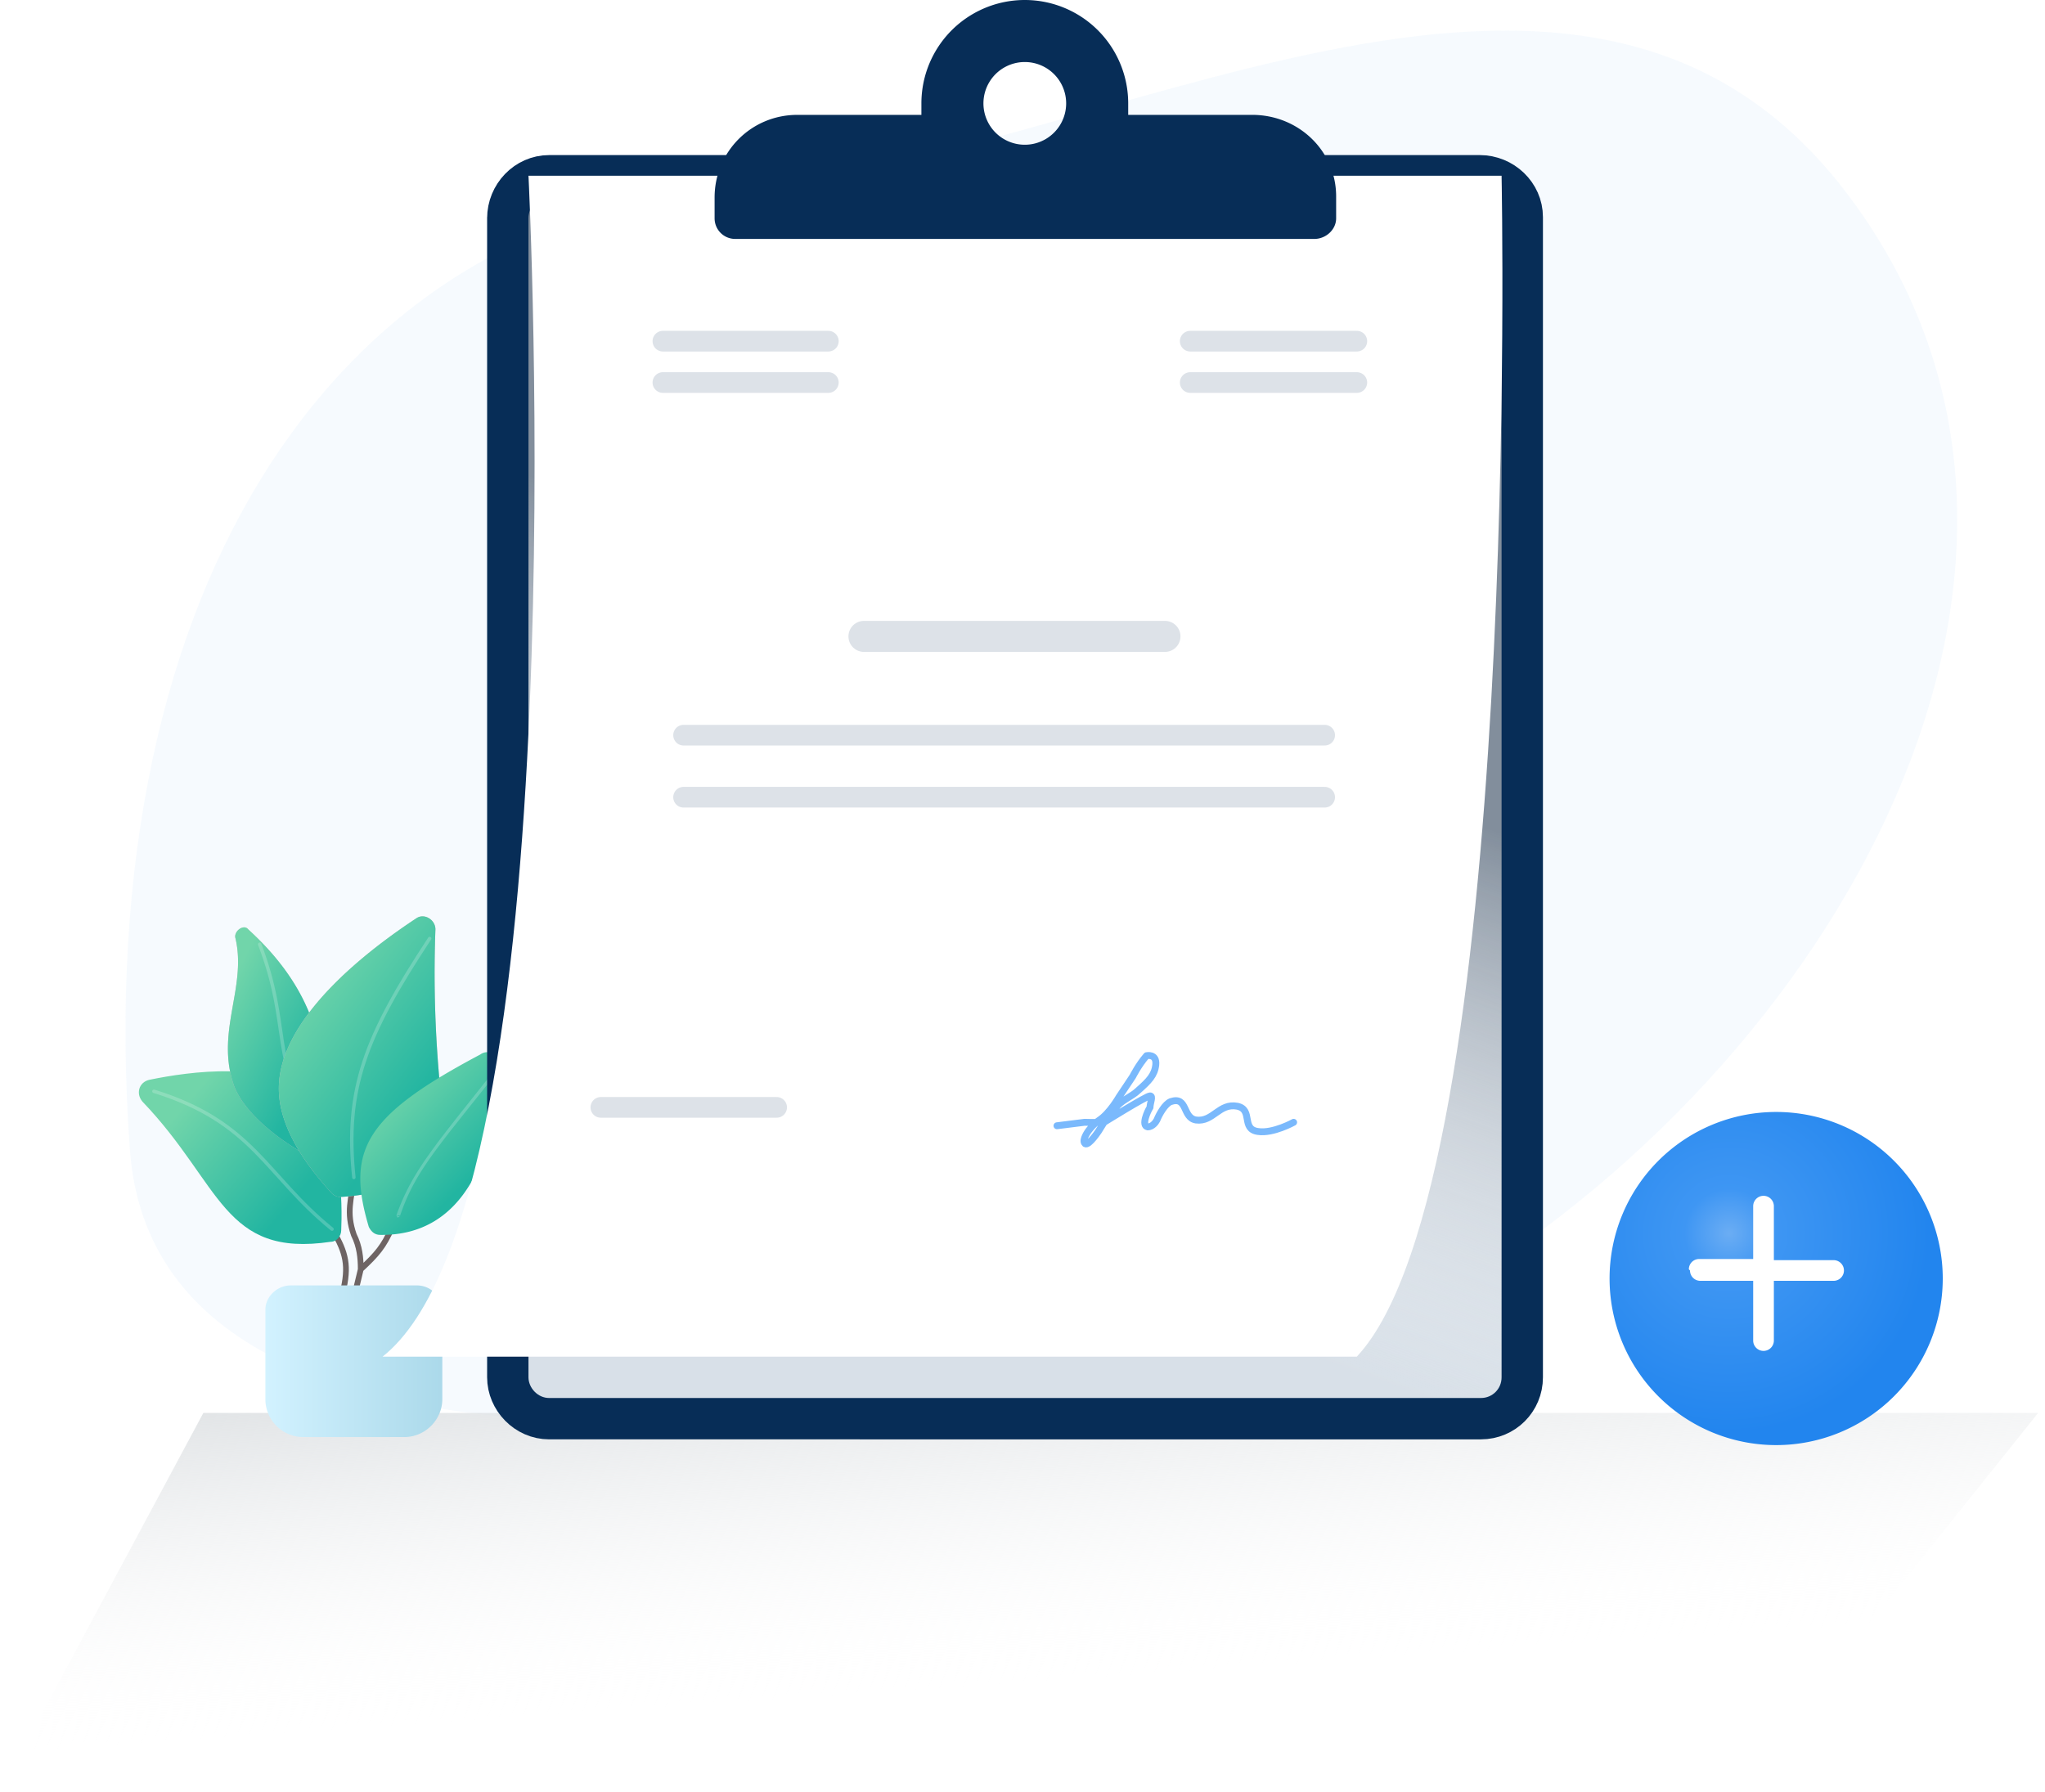 <svg width="178" height="156" fill="none" xmlns="http://www.w3.org/2000/svg">
  <path fill="#E9F3FD" d="M63.1 16.5C30.3 18.8 7.7 50 11.3 100c2.4 34.7 70.7 24.4 113.5 13.3 35-20.3 60.4-64.8 35.7-96.8-23.2-30-64.6-2.2-97.4 0Z" opacity=".4"/>
  <path fill="url(#a)" d="M177.4 123H17.7L0 156h151l26.4-33Z"/>
  <path stroke="#6E6464" stroke-linecap="round" stroke-width=".5" d="M29.2 107.5c1 1.8 1.2 3 .5 5.5"/>
  <path fill="url(#b)" d="M12.4 95.9c6.9 7.2 7 13.6 16.4 12.2.5 0 .9-.5.9-1 .1-2.2.1-8.6-2.7-11.5-3.2-3.4-10.6-2.3-14-1.6-.9.2-1.2 1.2-.6 1.9Z"/>
  <path stroke="#6E6464" stroke-linecap="round" stroke-width=".5" d="m30.8 113 .6-2.5m-.6-8c-.2 1.9-.7 3 0 5 .5 1 .6 2 .6 3m0 0c1.4-1.3 2-2 2.7-3.6"/>
  <path fill="url(#c)" d="M23.1 114c0-1.1 1-2.1 2.2-2.1h11c1.2 0 2.2 1 2.2 2.2v7.7c0 1.8-1.5 3.3-3.3 3.3h-8.8a3.3 3.3 0 0 1-3.3-3.3V114Z"/>
  <path stroke="#fff" stroke-linecap="round" stroke-opacity=".2" stroke-width=".3" d="M13.4 95c8.7 2.7 9.7 7.3 15.5 12"/>
  <g filter="url(#d)">
    <path fill="#C4C4C4" d="M29 99.7c1.2-8-.7-13.7-6.3-18.8-.4-.5-1.3.2-1.1.8 1 4.3-1.8 8.2-.1 12.9 1 2.5 4.1 4.7 6 5.8a1 1 0 0 0 1.5-.7Z"/>
    <path fill="url(#e)" d="M29 99.7c1.2-8-.7-13.7-6.3-18.8-.4-.5-1.3.2-1.1.8 1 4.3-1.8 8.2-.1 12.9 1 2.5 4.1 4.7 6 5.8a1 1 0 0 0 1.5-.7Z"/>
  </g>
  <path stroke="#fff" stroke-linecap="round" stroke-opacity=".2" stroke-width=".3" d="M22.6 82.2c2.8 7.3.8 10.2 5 16"/>
  <g filter="url(#f)">
    <path fill="#C4C4C4" d="M25.4 95.4c.3 3.8 3.6 7.4 4.6 8.5.2.2.5.3.7.3 2-.1 9.7-.9 9-6.9a103 103 0 0 1-.7-16.4c0-.8-.9-1.4-1.6-1-3.8 2.5-12.6 8.9-12 15.5Z"/>
    <path fill="url(#g)" d="M25.4 95.4c.3 3.8 3.6 7.4 4.6 8.5.2.2.5.3.7.3 2-.1 9.7-.9 9-6.9a103 103 0 0 1-.7-16.4c0-.8-.9-1.4-1.6-1-3.8 2.5-12.6 8.9-12 15.5Z"/>
  </g>
  <g filter="url(#h)">
    <path fill="url(#i)" d="M42.9 91.8c-10 5.3-11.7 8.3-9.7 15 .2.4.5.7 1 .7 7.4.1 10.1-7.1 10.3-14.8a1 1 0 0 0-1.6-.9Z"/>
  </g>
  <path fill="#fff" fill-opacity=".2" d="m34.5 105.8.1.2.2-.1-.3-.1Zm8.8-12.5a.1.1 0 1 0-.2-.2l.2.2Zm-8.5 12.6c1.3-3.9 3.2-5.9 8.5-12.6l-.2-.2c-5.3 6.7-7.2 8.8-8.6 12.7h.3Z"/>
  <path stroke="#fff" stroke-linecap="round" stroke-opacity=".2" stroke-width=".3" d="M30.8 102.5c-.8-7.7 1-12.3 6.6-20.8"/>
  <g filter="url(#j)">
    <path fill="url(#k)" d="M153.6 124.8a14.4 14.4 0 1 0 0-29 14.4 14.4 0 1 0 0 29Z"/>
  </g>
  <path fill="#fff" d="M147 110.5c0-.5.4-.9.9-.9h4.7V105a.9.9 0 0 1 1.8 0v4.7h5.2a.9.9 0 1 1 0 1.8h-5.2v5.2a.9.9 0 0 1-1.8 0v-5.2H148a.9.9 0 0 1-.9-.9Z"/>
  <path fill="#D8E0E8" d="M44.2 19c0-2 1.6-3.7 3.6-3.7h81c2 0 3.7 1.6 3.7 3.6v101c0 2-1.6 3.6-3.6 3.6H47.8c-2 0-3.6-1.7-3.6-3.6v-101Z"/>
  <path fill="url(#l)" d="M44.2 19c0-2 1.6-3.7 3.6-3.7h81c2 0 3.7 1.6 3.7 3.6v101c0 2-1.6 3.6-3.6 3.6H47.8c-2 0-3.6-1.7-3.6-3.6v-101Z"/>
  <path stroke="#072D57" stroke-width="3.6" d="M44.2 19c0-2 1.6-3.7 3.6-3.7h81c2 0 3.7 1.6 3.7 3.6v101c0 2-1.6 3.6-3.6 3.6H47.8c-2 0-3.6-1.7-3.6-3.6v-101Z"/>
  <path fill="#fff" d="M46 15.3h84.7s1.8 87.4-12.6 102.8H33.3C50.5 104.5 46 15.3 46 15.3Z"/>
  <path stroke="#7AB9FC" stroke-linecap="round" stroke-linejoin="round" stroke-width=".6" d="m92 98 2.4-.3c.7 0 1.4.1 1.8-.2l.9-1c.4-.7 1.4-1 2-1.6.9-.8 1.4-1.3 1.5-2.2.1-1-.8-.8-.8-.8-.7.8-1.2 1.8-1.2 1.8l-1.2 1.8s-.8 1.4-1.7 2c-.6.4-1 1-1 1s-.5.7-.3 1c.2.4 1-.7 1.2-1l.5-.8s3.7-2.3 4-2.3c.3 0 0 .6 0 1-.2.3-.8 1.6-.2 1.7.4 0 .7-.4.8-.6.2-.5.7-1.4 1.2-1.6 1.5-.5 1 1.4 2.2 1.6 1.5.2 2-1.5 3.6-1.2 1.4.3.3 2 1.8 2.2 1.3.2 3.1-.8 3.1-.8"/>
  <path fill="#072D57" fill-rule="evenodd" d="M98.2 9v1H109c4 0 7.3 3.1 7.3 7.1V19c0 1-.9 1.8-1.9 1.8H64c-1 0-1.8-.8-1.8-1.8v-1.8c0-4 3.2-7.2 7.2-7.2h10.8V9a9 9 0 0 1 18 0Zm-9 3.6a3.6 3.6 0 1 0 0-7.2 3.6 3.6 0 0 0 0 7.2Z" clip-rule="evenodd"/>
  <path stroke="#DDE2E8" stroke-linecap="round" stroke-width="2.7" d="M75.2 55.4h26.2"/>
  <path stroke="#DDE2E8" stroke-linecap="round" stroke-width="1.8" d="M59.5 64h55.8m-11.7-34.3h14.5m-60.4 0h14.4m31.5 3.6h14.5m-60.4 0h14.4M59.5 69.4h55.8m-63 27h15.3"/>
  <defs>
    <linearGradient id="a" x1="80" x2="83" y1="112.4" y2="156.1" gradientUnits="userSpaceOnUse">
      <stop stop-color="#D4D8DB"/>
      <stop offset=".8" stop-color="#fff" stop-opacity="0"/>
    </linearGradient>
    <linearGradient id="b" x1="25.9" x2="16.3" y1="104.1" y2="95.9" gradientUnits="userSpaceOnUse">
      <stop stop-color="#22B5A1"/>
      <stop offset="1" stop-color="#71D5AA"/>
    </linearGradient>
    <linearGradient id="c" x1="38.5" x2="23.1" y1="118.5" y2="118.5" gradientUnits="userSpaceOnUse">
      <stop stop-color="#ABD9EA"/>
      <stop offset="1" stop-color="#D2F2FF"/>
    </linearGradient>
    <linearGradient id="e" x1="27.2" x2="18.5" y1="95.2" y2="90.6" gradientUnits="userSpaceOnUse">
      <stop stop-color="#22B5A1"/>
      <stop offset="1" stop-color="#71D5AA"/>
    </linearGradient>
    <linearGradient id="g" x1="36.2" x2="24.9" y1="97.4" y2="88.8" gradientUnits="userSpaceOnUse">
      <stop stop-color="#22B5A1"/>
      <stop offset="1" stop-color="#71D5AA"/>
    </linearGradient>
    <linearGradient id="i" x1="41.5" x2="33.9" y1="103.1" y2="95.7" gradientUnits="userSpaceOnUse">
      <stop stop-color="#22B5A1"/>
      <stop offset="1" stop-color="#71D5AA"/>
    </linearGradient>
    <linearGradient id="l" x1="117.6" x2="89.4" y1="32.9" y2="109.5" gradientUnits="userSpaceOnUse">
      <stop offset=".4" stop-color="#828E9C"/>
      <stop offset="1" stop-color="#fff" stop-opacity="0"/>
    </linearGradient>
    <filter id="d" width="12.8" height="24.3" x="17.6" y="78.5" color-interpolation-filters="sRGB" filterUnits="userSpaceOnUse">
      <feFlood flood-opacity="0" result="BackgroundImageFix"/>
      <feColorMatrix in="SourceAlpha" result="hardAlpha" values="0 0 0 0 0 0 0 0 0 0 0 0 0 0 0 0 0 0 127 0"/>
      <feOffset dx="-1.1"/>
      <feGaussianBlur stdDeviation="1.1"/>
      <feColorMatrix values="0 0 0 0 0 0 0 0 0 0 0 0 0 0 0 0 0 0 0.14 0"/>
      <feBlend in2="BackgroundImageFix" result="effect1_dropShadow_1866_38634"/>
      <feBlend in="SourceGraphic" in2="effect1_dropShadow_1866_38634" result="shape"/>
    </filter>
    <filter id="f" width="18.7" height="28.8" x="22" y="77.6" color-interpolation-filters="sRGB" filterUnits="userSpaceOnUse">
      <feFlood flood-opacity="0" result="BackgroundImageFix"/>
      <feColorMatrix in="SourceAlpha" result="hardAlpha" values="0 0 0 0 0 0 0 0 0 0 0 0 0 0 0 0 0 0 127 0"/>
      <feOffset dx="-1.1"/>
      <feGaussianBlur stdDeviation="1.1"/>
      <feColorMatrix values="0 0 0 0 0 0 0 0 0 0 0 0 0 0 0 0 0 0 0.14 0"/>
      <feBlend in2="BackgroundImageFix" result="effect1_dropShadow_1866_38634"/>
      <feBlend in="SourceGraphic" in2="effect1_dropShadow_1866_38634" result="shape"/>
    </filter>
    <filter id="h" width="16.4" height="20.2" x="29.2" y="89.5" color-interpolation-filters="sRGB" filterUnits="userSpaceOnUse">
      <feFlood flood-opacity="0" result="BackgroundImageFix"/>
      <feColorMatrix in="SourceAlpha" result="hardAlpha" values="0 0 0 0 0 0 0 0 0 0 0 0 0 0 0 0 0 0 127 0"/>
      <feOffset dx="-1.1"/>
      <feGaussianBlur stdDeviation="1.1"/>
      <feColorMatrix values="0 0 0 0 0 0 0 0 0 0 0 0 0 0 0 0 0 0 0.14 0"/>
      <feBlend in2="BackgroundImageFix" result="effect1_dropShadow_1866_38634"/>
      <feBlend in="SourceGraphic" in2="effect1_dropShadow_1866_38634" result="shape"/>
    </filter>
    <filter id="j" width="30.1" height="29.9" x="139.1" y="95.9" color-interpolation-filters="sRGB" filterUnits="userSpaceOnUse">
      <feFlood flood-opacity="0" result="BackgroundImageFix"/>
      <feBlend in="SourceGraphic" in2="BackgroundImageFix" result="shape"/>
      <feColorMatrix in="SourceAlpha" result="hardAlpha" values="0 0 0 0 0 0 0 0 0 0 0 0 0 0 0 0 0 0 127 0"/>
      <feOffset dx="1" dy="1"/>
      <feGaussianBlur stdDeviation="1"/>
      <feComposite in2="hardAlpha" k2="-1" k3="1" operator="arithmetic"/>
      <feColorMatrix values="0 0 0 0 0 0 0 0 0 0 0 0 0 0 0 0 0 0 0.31 0"/>
      <feBlend in2="shape" result="effect1_innerShadow_1866_38634"/>
    </filter>
    <radialGradient id="k" cx="0" cy="0" r="1" gradientTransform="rotate(53.4 -31 201.8) scale(19.3 19.399)" gradientUnits="userSpaceOnUse">
      <stop stop-color="#6BADF3"/>
      <stop offset=".2" stop-color="#3E96F3"/>
      <stop offset=".9" stop-color="#2285EE"/>
      <stop offset="1" stop-color="#2285EE"/>
    </radialGradient>
  </defs>
</svg>

